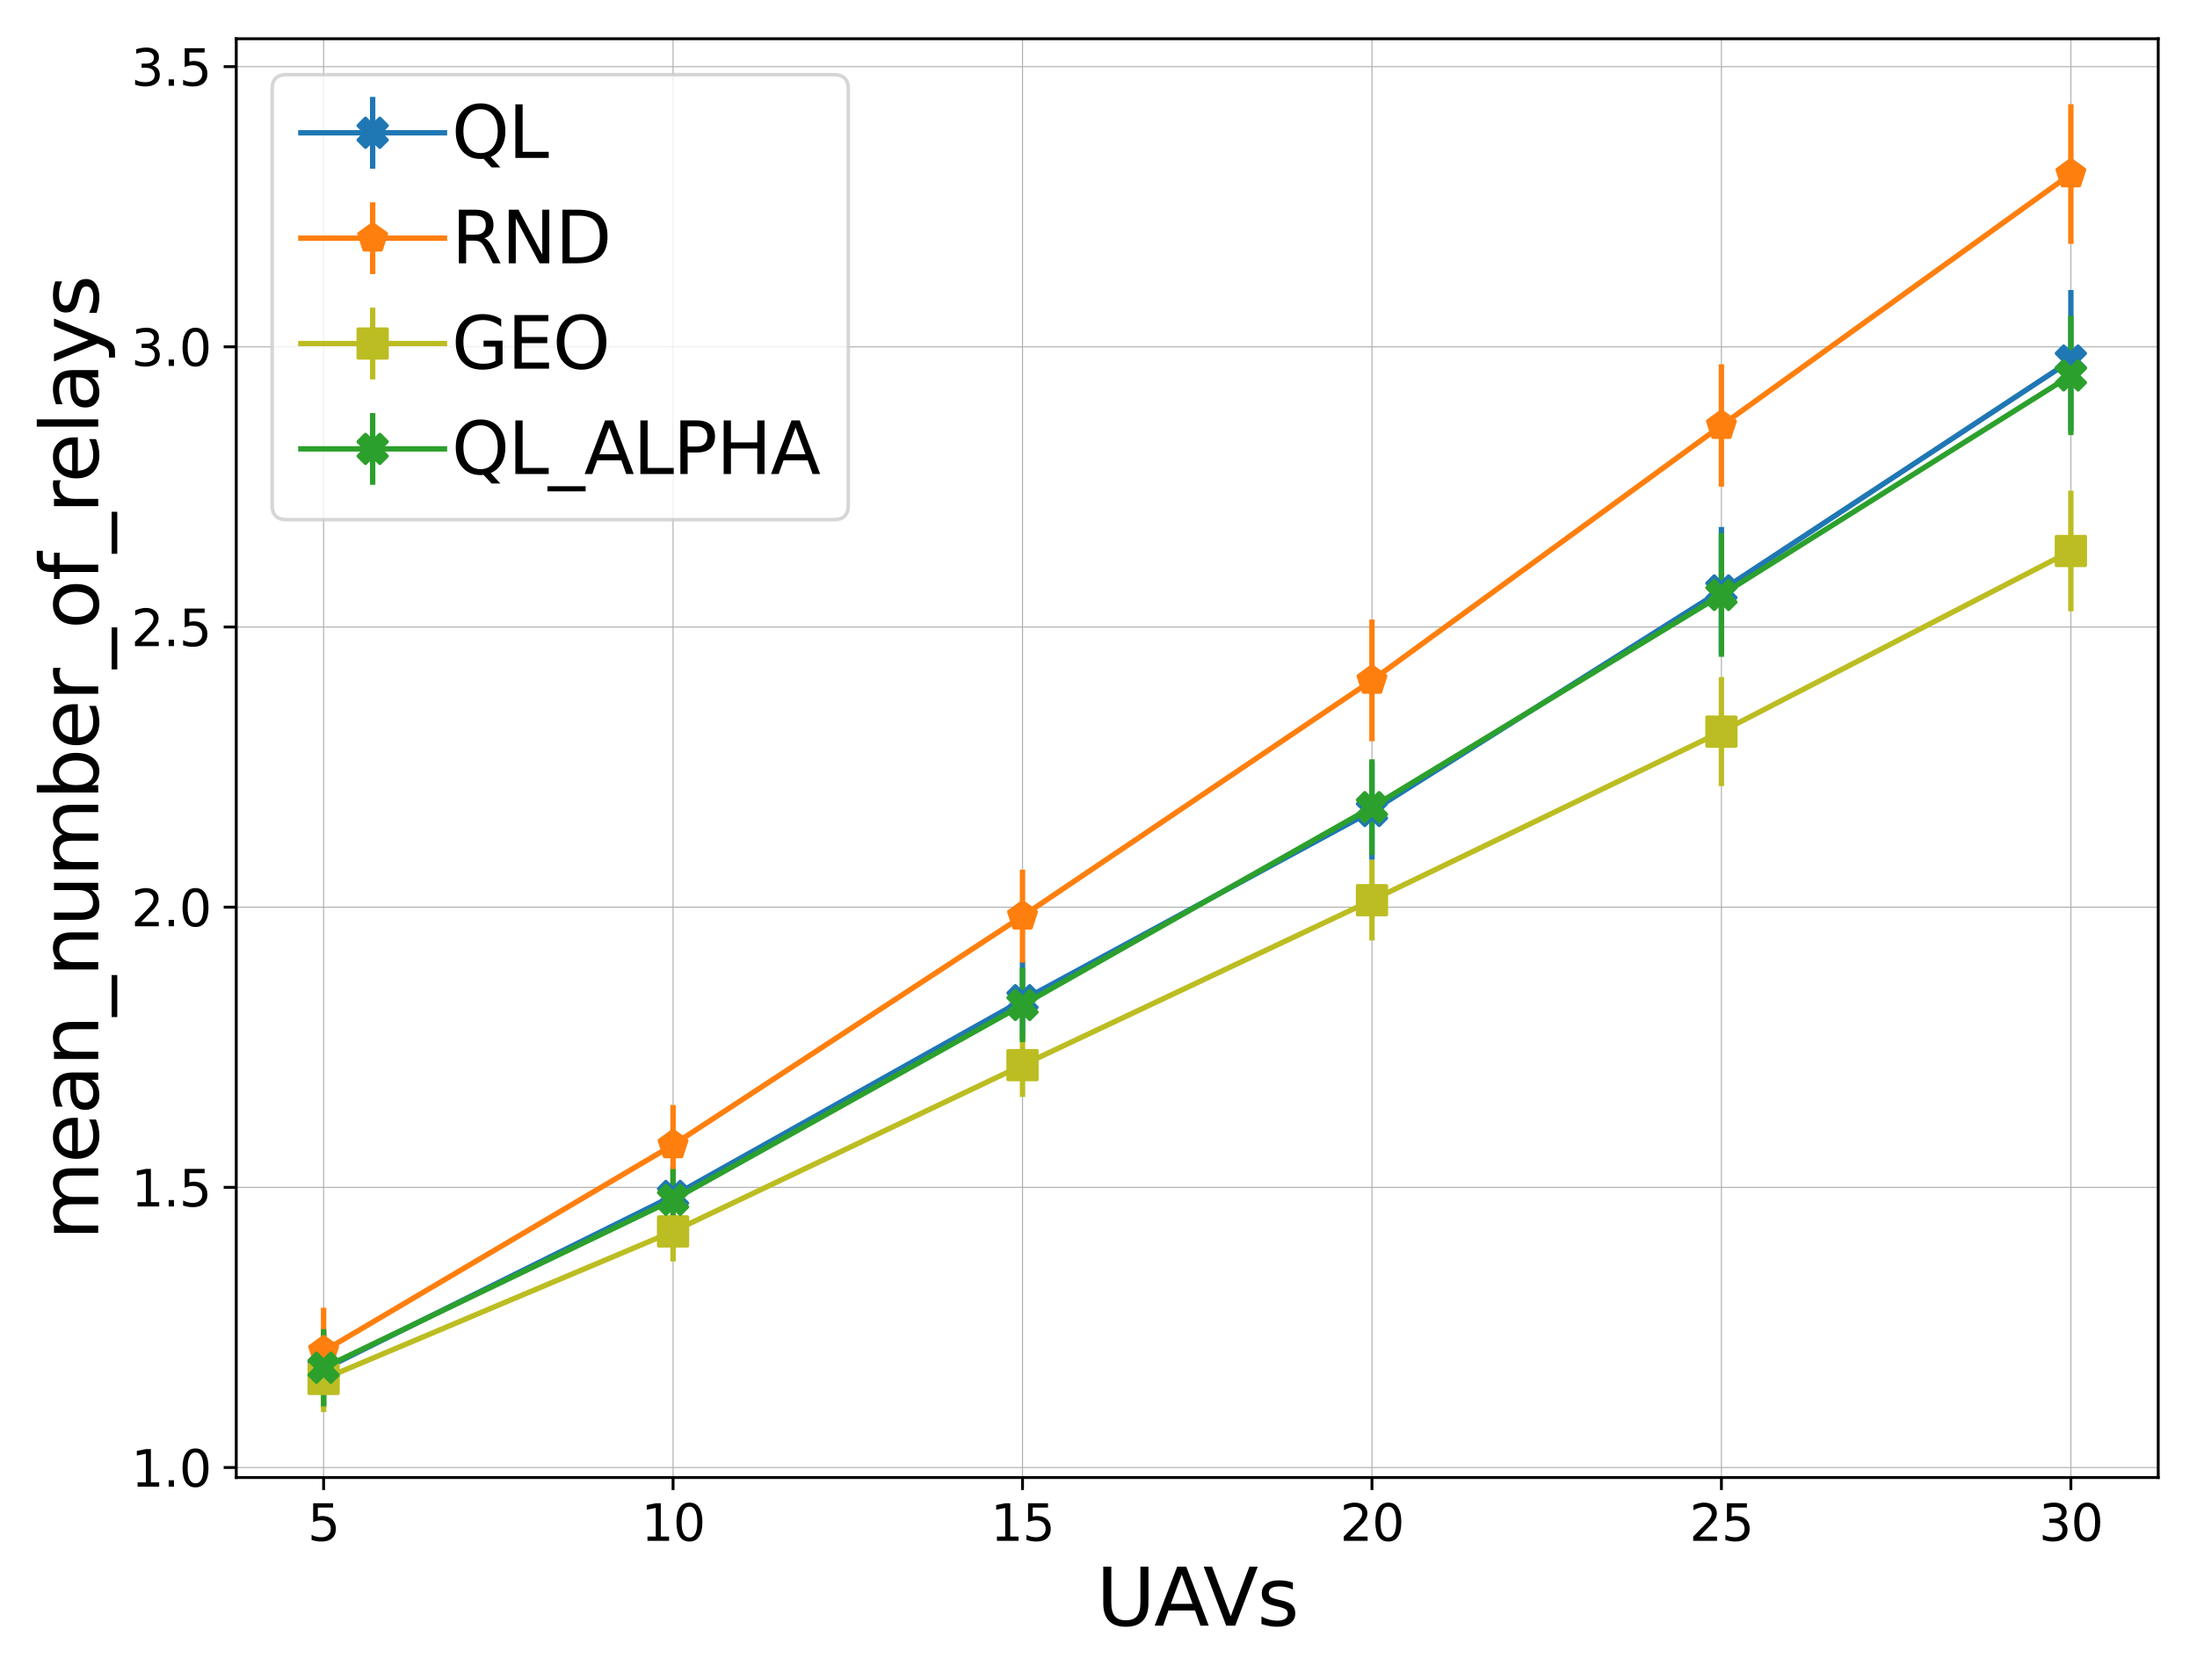 <?xml version="1.0" encoding="utf-8" standalone="no"?>
<!DOCTYPE svg PUBLIC "-//W3C//DTD SVG 1.1//EN"
  "http://www.w3.org/Graphics/SVG/1.1/DTD/svg11.dtd">
<svg xmlns:xlink="http://www.w3.org/1999/xlink" width="612pt" height="468pt" viewBox="0 0 612 468" xmlns="http://www.w3.org/2000/svg" version="1.1">
 <defs>
  <style type="text/css">*{stroke-linejoin: round; stroke-linecap: butt}</style>
 </defs>
 <g id="figure_1">
  <g id="patch_1">
   <path d="M 0 468 
L 612 468 
L 612 0 
L 0 0 
z
" style="fill: #ffffff"/>
  </g>
  <g id="axes_1">
   <g id="patch_2">
    <path d="M 65.81 411.64 
L 601.2 411.64 
L 601.2 10.8 
L 65.81 10.8 
z
" style="fill: #ffffff"/>
   </g>
   <g id="matplotlib.axis_1">
    <g id="xtick_1">
     <g id="line2d_1">
      <path d="M 90.146 411.64 
L 90.146 10.8 
" clip-path="url(#pa8d8a2392b)" style="fill: none; stroke: #b0b0b0; stroke-width: 0.3; stroke-linecap: square"/>
     </g>
     <g id="line2d_2">
      <defs>
       <path id="m7d946224f7" d="M 0 0 
L 0 3.5 
" style="stroke: #000000; stroke-width: 0.8"/>
      </defs>
      <g>
       <use xlink:href="#m7d946224f7" x="90.146" y="411.64" style="stroke: #000000; stroke-width: 0.8"/>
      </g>
     </g>
     <g id="text_1">
      <!-- 5 -->
      <g transform="translate(85.692 429.278)scale(0.14 -0.14)">
       <defs>
        <path id="DejaVuSans-35" d="M 691 4666 
L 3169 4666 
L 3169 4134 
L 1269 4134 
L 1269 2991 
Q 1406 3038 1543 3061 
Q 1681 3084 1819 3084 
Q 2600 3084 3056 2656 
Q 3513 2228 3513 1497 
Q 3513 744 3044 326 
Q 2575 -91 1722 -91 
Q 1428 -91 1123 -41 
Q 819 9 494 109 
L 494 744 
Q 775 591 1075 516 
Q 1375 441 1709 441 
Q 2250 441 2565 725 
Q 2881 1009 2881 1497 
Q 2881 1984 2565 2268 
Q 2250 2553 1709 2553 
Q 1456 2553 1204 2497 
Q 953 2441 691 2322 
L 691 4666 
z
" transform="scale(0.016)"/>
       </defs>
       <use xlink:href="#DejaVuSans-35"/>
      </g>
     </g>
    </g>
    <g id="xtick_2">
     <g id="line2d_3">
      <path d="M 187.49 411.64 
L 187.49 10.8 
" clip-path="url(#pa8d8a2392b)" style="fill: none; stroke: #b0b0b0; stroke-width: 0.3; stroke-linecap: square"/>
     </g>
     <g id="line2d_4">
      <g>
       <use xlink:href="#m7d946224f7" x="187.49" y="411.64" style="stroke: #000000; stroke-width: 0.8"/>
      </g>
     </g>
     <g id="text_2">
      <!-- 10 -->
      <g transform="translate(178.582 429.278)scale(0.14 -0.14)">
       <defs>
        <path id="DejaVuSans-31" d="M 794 531 
L 1825 531 
L 1825 4091 
L 703 3866 
L 703 4441 
L 1819 4666 
L 2450 4666 
L 2450 531 
L 3481 531 
L 3481 0 
L 794 0 
L 794 531 
z
" transform="scale(0.016)"/>
        <path id="DejaVuSans-30" d="M 2034 4250 
Q 1547 4250 1301 3770 
Q 1056 3291 1056 2328 
Q 1056 1369 1301 889 
Q 1547 409 2034 409 
Q 2525 409 2770 889 
Q 3016 1369 3016 2328 
Q 3016 3291 2770 3770 
Q 2525 4250 2034 4250 
z
M 2034 4750 
Q 2819 4750 3233 4129 
Q 3647 3509 3647 2328 
Q 3647 1150 3233 529 
Q 2819 -91 2034 -91 
Q 1250 -91 836 529 
Q 422 1150 422 2328 
Q 422 3509 836 4129 
Q 1250 4750 2034 4750 
z
" transform="scale(0.016)"/>
       </defs>
       <use xlink:href="#DejaVuSans-31"/>
       <use xlink:href="#DejaVuSans-30" x="63.623"/>
      </g>
     </g>
    </g>
    <g id="xtick_3">
     <g id="line2d_5">
      <path d="M 284.833 411.64 
L 284.833 10.8 
" clip-path="url(#pa8d8a2392b)" style="fill: none; stroke: #b0b0b0; stroke-width: 0.3; stroke-linecap: square"/>
     </g>
     <g id="line2d_6">
      <g>
       <use xlink:href="#m7d946224f7" x="284.833" y="411.64" style="stroke: #000000; stroke-width: 0.8"/>
      </g>
     </g>
     <g id="text_3">
      <!-- 15 -->
      <g transform="translate(275.926 429.278)scale(0.14 -0.14)">
       <use xlink:href="#DejaVuSans-31"/>
       <use xlink:href="#DejaVuSans-35" x="63.623"/>
      </g>
     </g>
    </g>
    <g id="xtick_4">
     <g id="line2d_7">
      <path d="M 382.177 411.64 
L 382.177 10.8 
" clip-path="url(#pa8d8a2392b)" style="fill: none; stroke: #b0b0b0; stroke-width: 0.3; stroke-linecap: square"/>
     </g>
     <g id="line2d_8">
      <g>
       <use xlink:href="#m7d946224f7" x="382.177" y="411.64" style="stroke: #000000; stroke-width: 0.8"/>
      </g>
     </g>
     <g id="text_4">
      <!-- 20 -->
      <g transform="translate(373.269 429.278)scale(0.14 -0.14)">
       <defs>
        <path id="DejaVuSans-32" d="M 1228 531 
L 3431 531 
L 3431 0 
L 469 0 
L 469 531 
Q 828 903 1448 1529 
Q 2069 2156 2228 2338 
Q 2531 2678 2651 2914 
Q 2772 3150 2772 3378 
Q 2772 3750 2511 3984 
Q 2250 4219 1831 4219 
Q 1534 4219 1204 4116 
Q 875 4013 500 3803 
L 500 4441 
Q 881 4594 1212 4672 
Q 1544 4750 1819 4750 
Q 2544 4750 2975 4387 
Q 3406 4025 3406 3419 
Q 3406 3131 3298 2873 
Q 3191 2616 2906 2266 
Q 2828 2175 2409 1742 
Q 1991 1309 1228 531 
z
" transform="scale(0.016)"/>
       </defs>
       <use xlink:href="#DejaVuSans-32"/>
       <use xlink:href="#DejaVuSans-30" x="63.623"/>
      </g>
     </g>
    </g>
    <g id="xtick_5">
     <g id="line2d_9">
      <path d="M 479.52 411.64 
L 479.52 10.8 
" clip-path="url(#pa8d8a2392b)" style="fill: none; stroke: #b0b0b0; stroke-width: 0.3; stroke-linecap: square"/>
     </g>
     <g id="line2d_10">
      <g>
       <use xlink:href="#m7d946224f7" x="479.52" y="411.64" style="stroke: #000000; stroke-width: 0.8"/>
      </g>
     </g>
     <g id="text_5">
      <!-- 25 -->
      <g transform="translate(470.613 429.278)scale(0.14 -0.14)">
       <use xlink:href="#DejaVuSans-32"/>
       <use xlink:href="#DejaVuSans-35" x="63.623"/>
      </g>
     </g>
    </g>
    <g id="xtick_6">
     <g id="line2d_11">
      <path d="M 576.864 411.64 
L 576.864 10.8 
" clip-path="url(#pa8d8a2392b)" style="fill: none; stroke: #b0b0b0; stroke-width: 0.3; stroke-linecap: square"/>
     </g>
     <g id="line2d_12">
      <g>
       <use xlink:href="#m7d946224f7" x="576.864" y="411.64" style="stroke: #000000; stroke-width: 0.8"/>
      </g>
     </g>
     <g id="text_6">
      <!-- 30 -->
      <g transform="translate(567.957 429.278)scale(0.14 -0.14)">
       <defs>
        <path id="DejaVuSans-33" d="M 2597 2516 
Q 3050 2419 3304 2112 
Q 3559 1806 3559 1356 
Q 3559 666 3084 287 
Q 2609 -91 1734 -91 
Q 1441 -91 1130 -33 
Q 819 25 488 141 
L 488 750 
Q 750 597 1062 519 
Q 1375 441 1716 441 
Q 2309 441 2620 675 
Q 2931 909 2931 1356 
Q 2931 1769 2642 2001 
Q 2353 2234 1838 2234 
L 1294 2234 
L 1294 2753 
L 1863 2753 
Q 2328 2753 2575 2939 
Q 2822 3125 2822 3475 
Q 2822 3834 2567 4026 
Q 2313 4219 1838 4219 
Q 1578 4219 1281 4162 
Q 984 4106 628 3988 
L 628 4550 
Q 988 4650 1302 4700 
Q 1616 4750 1894 4750 
Q 2613 4750 3031 4423 
Q 3450 4097 3450 3541 
Q 3450 3153 3228 2886 
Q 3006 2619 2597 2516 
z
" transform="scale(0.016)"/>
       </defs>
       <use xlink:href="#DejaVuSans-33"/>
       <use xlink:href="#DejaVuSans-30" x="63.623"/>
      </g>
     </g>
    </g>
    <g id="text_7">
     <!-- UAVs -->
     <g transform="translate(305.376 452.906)scale(0.22 -0.22)">
      <defs>
       <path id="DejaVuSans-55" d="M 556 4666 
L 1191 4666 
L 1191 1831 
Q 1191 1081 1462 751 
Q 1734 422 2344 422 
Q 2950 422 3222 751 
Q 3494 1081 3494 1831 
L 3494 4666 
L 4128 4666 
L 4128 1753 
Q 4128 841 3676 375 
Q 3225 -91 2344 -91 
Q 1459 -91 1007 375 
Q 556 841 556 1753 
L 556 4666 
z
" transform="scale(0.016)"/>
       <path id="DejaVuSans-41" d="M 2188 4044 
L 1331 1722 
L 3047 1722 
L 2188 4044 
z
M 1831 4666 
L 2547 4666 
L 4325 0 
L 3669 0 
L 3244 1197 
L 1141 1197 
L 716 0 
L 50 0 
L 1831 4666 
z
" transform="scale(0.016)"/>
       <path id="DejaVuSans-56" d="M 1831 0 
L 50 4666 
L 709 4666 
L 2188 738 
L 3669 4666 
L 4325 4666 
L 2547 0 
L 1831 0 
z
" transform="scale(0.016)"/>
       <path id="DejaVuSans-73" d="M 2834 3397 
L 2834 2853 
Q 2591 2978 2328 3040 
Q 2066 3103 1784 3103 
Q 1356 3103 1142 2972 
Q 928 2841 928 2578 
Q 928 2378 1081 2264 
Q 1234 2150 1697 2047 
L 1894 2003 
Q 2506 1872 2764 1633 
Q 3022 1394 3022 966 
Q 3022 478 2636 193 
Q 2250 -91 1575 -91 
Q 1294 -91 989 -36 
Q 684 19 347 128 
L 347 722 
Q 666 556 975 473 
Q 1284 391 1588 391 
Q 1994 391 2212 530 
Q 2431 669 2431 922 
Q 2431 1156 2273 1281 
Q 2116 1406 1581 1522 
L 1381 1569 
Q 847 1681 609 1914 
Q 372 2147 372 2553 
Q 372 3047 722 3315 
Q 1072 3584 1716 3584 
Q 2034 3584 2315 3537 
Q 2597 3491 2834 3397 
z
" transform="scale(0.016)"/>
      </defs>
      <use xlink:href="#DejaVuSans-55"/>
      <use xlink:href="#DejaVuSans-41" x="73.193"/>
      <use xlink:href="#DejaVuSans-56" x="135.227"/>
      <use xlink:href="#DejaVuSans-73" x="203.635"/>
     </g>
    </g>
   </g>
   <g id="matplotlib.axis_2">
    <g id="ytick_1">
     <g id="line2d_13">
      <path d="M 65.81 408.864 
L 601.2 408.864 
" clip-path="url(#pa8d8a2392b)" style="fill: none; stroke: #b0b0b0; stroke-width: 0.3; stroke-linecap: square"/>
     </g>
     <g id="line2d_14">
      <defs>
       <path id="m6791975743" d="M 0 0 
L -3.5 0 
" style="stroke: #000000; stroke-width: 0.8"/>
      </defs>
      <g>
       <use xlink:href="#m6791975743" x="65.81" y="408.864" style="stroke: #000000; stroke-width: 0.8"/>
      </g>
     </g>
     <g id="text_8">
      <!-- 1.0 -->
      <g transform="translate(36.546 414.183)scale(0.14 -0.14)">
       <defs>
        <path id="DejaVuSans-2e" d="M 684 794 
L 1344 794 
L 1344 0 
L 684 0 
L 684 794 
z
" transform="scale(0.016)"/>
       </defs>
       <use xlink:href="#DejaVuSans-31"/>
       <use xlink:href="#DejaVuSans-2e" x="63.623"/>
       <use xlink:href="#DejaVuSans-30" x="95.41"/>
      </g>
     </g>
    </g>
    <g id="ytick_2">
     <g id="line2d_15">
      <path d="M 65.81 330.805 
L 601.2 330.805 
" clip-path="url(#pa8d8a2392b)" style="fill: none; stroke: #b0b0b0; stroke-width: 0.3; stroke-linecap: square"/>
     </g>
     <g id="line2d_16">
      <g>
       <use xlink:href="#m6791975743" x="65.81" y="330.805" style="stroke: #000000; stroke-width: 0.8"/>
      </g>
     </g>
     <g id="text_9">
      <!-- 1.5 -->
      <g transform="translate(36.546 336.124)scale(0.14 -0.14)">
       <use xlink:href="#DejaVuSans-31"/>
       <use xlink:href="#DejaVuSans-2e" x="63.623"/>
       <use xlink:href="#DejaVuSans-35" x="95.41"/>
      </g>
     </g>
    </g>
    <g id="ytick_3">
     <g id="line2d_17">
      <path d="M 65.81 252.747 
L 601.2 252.747 
" clip-path="url(#pa8d8a2392b)" style="fill: none; stroke: #b0b0b0; stroke-width: 0.3; stroke-linecap: square"/>
     </g>
     <g id="line2d_18">
      <g>
       <use xlink:href="#m6791975743" x="65.81" y="252.747" style="stroke: #000000; stroke-width: 0.8"/>
      </g>
     </g>
     <g id="text_10">
      <!-- 2.0 -->
      <g transform="translate(36.546 258.065)scale(0.14 -0.14)">
       <use xlink:href="#DejaVuSans-32"/>
       <use xlink:href="#DejaVuSans-2e" x="63.623"/>
       <use xlink:href="#DejaVuSans-30" x="95.41"/>
      </g>
     </g>
    </g>
    <g id="ytick_4">
     <g id="line2d_19">
      <path d="M 65.81 174.688 
L 601.2 174.688 
" clip-path="url(#pa8d8a2392b)" style="fill: none; stroke: #b0b0b0; stroke-width: 0.3; stroke-linecap: square"/>
     </g>
     <g id="line2d_20">
      <g>
       <use xlink:href="#m6791975743" x="65.81" y="174.688" style="stroke: #000000; stroke-width: 0.8"/>
      </g>
     </g>
     <g id="text_11">
      <!-- 2.5 -->
      <g transform="translate(36.546 180.007)scale(0.14 -0.14)">
       <use xlink:href="#DejaVuSans-32"/>
       <use xlink:href="#DejaVuSans-2e" x="63.623"/>
       <use xlink:href="#DejaVuSans-35" x="95.41"/>
      </g>
     </g>
    </g>
    <g id="ytick_5">
     <g id="line2d_21">
      <path d="M 65.81 96.629 
L 601.2 96.629 
" clip-path="url(#pa8d8a2392b)" style="fill: none; stroke: #b0b0b0; stroke-width: 0.3; stroke-linecap: square"/>
     </g>
     <g id="line2d_22">
      <g>
       <use xlink:href="#m6791975743" x="65.81" y="96.629" style="stroke: #000000; stroke-width: 0.8"/>
      </g>
     </g>
     <g id="text_12">
      <!-- 3.0 -->
      <g transform="translate(36.546 101.948)scale(0.14 -0.14)">
       <use xlink:href="#DejaVuSans-33"/>
       <use xlink:href="#DejaVuSans-2e" x="63.623"/>
       <use xlink:href="#DejaVuSans-30" x="95.41"/>
      </g>
     </g>
    </g>
    <g id="ytick_6">
     <g id="line2d_23">
      <path d="M 65.81 18.571 
L 601.2 18.571 
" clip-path="url(#pa8d8a2392b)" style="fill: none; stroke: #b0b0b0; stroke-width: 0.3; stroke-linecap: square"/>
     </g>
     <g id="line2d_24">
      <g>
       <use xlink:href="#m6791975743" x="65.81" y="18.571" style="stroke: #000000; stroke-width: 0.8"/>
      </g>
     </g>
     <g id="text_13">
      <!-- 3.5 -->
      <g transform="translate(36.546 23.89)scale(0.14 -0.14)">
       <use xlink:href="#DejaVuSans-33"/>
       <use xlink:href="#DejaVuSans-2e" x="63.623"/>
       <use xlink:href="#DejaVuSans-35" x="95.41"/>
      </g>
     </g>
    </g>
    <g id="text_14">
     <!-- mean_number_of_relays -->
     <g transform="translate(27.358 345.53)rotate(-90)scale(0.22 -0.22)">
      <defs>
       <path id="DejaVuSans-6d" d="M 3328 2828 
Q 3544 3216 3844 3400 
Q 4144 3584 4550 3584 
Q 5097 3584 5394 3201 
Q 5691 2819 5691 2113 
L 5691 0 
L 5113 0 
L 5113 2094 
Q 5113 2597 4934 2840 
Q 4756 3084 4391 3084 
Q 3944 3084 3684 2787 
Q 3425 2491 3425 1978 
L 3425 0 
L 2847 0 
L 2847 2094 
Q 2847 2600 2669 2842 
Q 2491 3084 2119 3084 
Q 1678 3084 1418 2786 
Q 1159 2488 1159 1978 
L 1159 0 
L 581 0 
L 581 3500 
L 1159 3500 
L 1159 2956 
Q 1356 3278 1631 3431 
Q 1906 3584 2284 3584 
Q 2666 3584 2933 3390 
Q 3200 3197 3328 2828 
z
" transform="scale(0.016)"/>
       <path id="DejaVuSans-65" d="M 3597 1894 
L 3597 1613 
L 953 1613 
Q 991 1019 1311 708 
Q 1631 397 2203 397 
Q 2534 397 2845 478 
Q 3156 559 3463 722 
L 3463 178 
Q 3153 47 2828 -22 
Q 2503 -91 2169 -91 
Q 1331 -91 842 396 
Q 353 884 353 1716 
Q 353 2575 817 3079 
Q 1281 3584 2069 3584 
Q 2775 3584 3186 3129 
Q 3597 2675 3597 1894 
z
M 3022 2063 
Q 3016 2534 2758 2815 
Q 2500 3097 2075 3097 
Q 1594 3097 1305 2825 
Q 1016 2553 972 2059 
L 3022 2063 
z
" transform="scale(0.016)"/>
       <path id="DejaVuSans-61" d="M 2194 1759 
Q 1497 1759 1228 1600 
Q 959 1441 959 1056 
Q 959 750 1161 570 
Q 1363 391 1709 391 
Q 2188 391 2477 730 
Q 2766 1069 2766 1631 
L 2766 1759 
L 2194 1759 
z
M 3341 1997 
L 3341 0 
L 2766 0 
L 2766 531 
Q 2569 213 2275 61 
Q 1981 -91 1556 -91 
Q 1019 -91 701 211 
Q 384 513 384 1019 
Q 384 1609 779 1909 
Q 1175 2209 1959 2209 
L 2766 2209 
L 2766 2266 
Q 2766 2663 2505 2880 
Q 2244 3097 1772 3097 
Q 1472 3097 1187 3025 
Q 903 2953 641 2809 
L 641 3341 
Q 956 3463 1253 3523 
Q 1550 3584 1831 3584 
Q 2591 3584 2966 3190 
Q 3341 2797 3341 1997 
z
" transform="scale(0.016)"/>
       <path id="DejaVuSans-6e" d="M 3513 2113 
L 3513 0 
L 2938 0 
L 2938 2094 
Q 2938 2591 2744 2837 
Q 2550 3084 2163 3084 
Q 1697 3084 1428 2787 
Q 1159 2491 1159 1978 
L 1159 0 
L 581 0 
L 581 3500 
L 1159 3500 
L 1159 2956 
Q 1366 3272 1645 3428 
Q 1925 3584 2291 3584 
Q 2894 3584 3203 3211 
Q 3513 2838 3513 2113 
z
" transform="scale(0.016)"/>
       <path id="DejaVuSans-5f" d="M 3263 -1063 
L 3263 -1509 
L -63 -1509 
L -63 -1063 
L 3263 -1063 
z
" transform="scale(0.016)"/>
       <path id="DejaVuSans-75" d="M 544 1381 
L 544 3500 
L 1119 3500 
L 1119 1403 
Q 1119 906 1312 657 
Q 1506 409 1894 409 
Q 2359 409 2629 706 
Q 2900 1003 2900 1516 
L 2900 3500 
L 3475 3500 
L 3475 0 
L 2900 0 
L 2900 538 
Q 2691 219 2414 64 
Q 2138 -91 1772 -91 
Q 1169 -91 856 284 
Q 544 659 544 1381 
z
M 1991 3584 
L 1991 3584 
z
" transform="scale(0.016)"/>
       <path id="DejaVuSans-62" d="M 3116 1747 
Q 3116 2381 2855 2742 
Q 2594 3103 2138 3103 
Q 1681 3103 1420 2742 
Q 1159 2381 1159 1747 
Q 1159 1113 1420 752 
Q 1681 391 2138 391 
Q 2594 391 2855 752 
Q 3116 1113 3116 1747 
z
M 1159 2969 
Q 1341 3281 1617 3432 
Q 1894 3584 2278 3584 
Q 2916 3584 3314 3078 
Q 3713 2572 3713 1747 
Q 3713 922 3314 415 
Q 2916 -91 2278 -91 
Q 1894 -91 1617 61 
Q 1341 213 1159 525 
L 1159 0 
L 581 0 
L 581 4863 
L 1159 4863 
L 1159 2969 
z
" transform="scale(0.016)"/>
       <path id="DejaVuSans-72" d="M 2631 2963 
Q 2534 3019 2420 3045 
Q 2306 3072 2169 3072 
Q 1681 3072 1420 2755 
Q 1159 2438 1159 1844 
L 1159 0 
L 581 0 
L 581 3500 
L 1159 3500 
L 1159 2956 
Q 1341 3275 1631 3429 
Q 1922 3584 2338 3584 
Q 2397 3584 2469 3576 
Q 2541 3569 2628 3553 
L 2631 2963 
z
" transform="scale(0.016)"/>
       <path id="DejaVuSans-6f" d="M 1959 3097 
Q 1497 3097 1228 2736 
Q 959 2375 959 1747 
Q 959 1119 1226 758 
Q 1494 397 1959 397 
Q 2419 397 2687 759 
Q 2956 1122 2956 1747 
Q 2956 2369 2687 2733 
Q 2419 3097 1959 3097 
z
M 1959 3584 
Q 2709 3584 3137 3096 
Q 3566 2609 3566 1747 
Q 3566 888 3137 398 
Q 2709 -91 1959 -91 
Q 1206 -91 779 398 
Q 353 888 353 1747 
Q 353 2609 779 3096 
Q 1206 3584 1959 3584 
z
" transform="scale(0.016)"/>
       <path id="DejaVuSans-66" d="M 2375 4863 
L 2375 4384 
L 1825 4384 
Q 1516 4384 1395 4259 
Q 1275 4134 1275 3809 
L 1275 3500 
L 2222 3500 
L 2222 3053 
L 1275 3053 
L 1275 0 
L 697 0 
L 697 3053 
L 147 3053 
L 147 3500 
L 697 3500 
L 697 3744 
Q 697 4328 969 4595 
Q 1241 4863 1831 4863 
L 2375 4863 
z
" transform="scale(0.016)"/>
       <path id="DejaVuSans-6c" d="M 603 4863 
L 1178 4863 
L 1178 0 
L 603 0 
L 603 4863 
z
" transform="scale(0.016)"/>
       <path id="DejaVuSans-79" d="M 2059 -325 
Q 1816 -950 1584 -1140 
Q 1353 -1331 966 -1331 
L 506 -1331 
L 506 -850 
L 844 -850 
Q 1081 -850 1212 -737 
Q 1344 -625 1503 -206 
L 1606 56 
L 191 3500 
L 800 3500 
L 1894 763 
L 2988 3500 
L 3597 3500 
L 2059 -325 
z
" transform="scale(0.016)"/>
      </defs>
      <use xlink:href="#DejaVuSans-6d"/>
      <use xlink:href="#DejaVuSans-65" x="97.412"/>
      <use xlink:href="#DejaVuSans-61" x="158.936"/>
      <use xlink:href="#DejaVuSans-6e" x="220.215"/>
      <use xlink:href="#DejaVuSans-5f" x="283.594"/>
      <use xlink:href="#DejaVuSans-6e" x="333.594"/>
      <use xlink:href="#DejaVuSans-75" x="396.973"/>
      <use xlink:href="#DejaVuSans-6d" x="460.352"/>
      <use xlink:href="#DejaVuSans-62" x="557.764"/>
      <use xlink:href="#DejaVuSans-65" x="621.24"/>
      <use xlink:href="#DejaVuSans-72" x="682.764"/>
      <use xlink:href="#DejaVuSans-5f" x="723.877"/>
      <use xlink:href="#DejaVuSans-6f" x="773.877"/>
      <use xlink:href="#DejaVuSans-66" x="835.059"/>
      <use xlink:href="#DejaVuSans-5f" x="870.264"/>
      <use xlink:href="#DejaVuSans-72" x="920.264"/>
      <use xlink:href="#DejaVuSans-65" x="959.127"/>
      <use xlink:href="#DejaVuSans-6c" x="1020.65"/>
      <use xlink:href="#DejaVuSans-61" x="1048.434"/>
      <use xlink:href="#DejaVuSans-79" x="1109.713"/>
      <use xlink:href="#DejaVuSans-73" x="1168.893"/>
     </g>
    </g>
   </g>
   <g id="LineCollection_1">
    <path d="M 90.146 392.157 
L 90.146 370.79 
" clip-path="url(#pa8d8a2392b)" style="fill: none; stroke: #1f77b4; stroke-width: 1.5"/>
    <path d="M 187.49 341.709 
L 187.49 324.671 
" clip-path="url(#pa8d8a2392b)" style="fill: none; stroke: #1f77b4; stroke-width: 1.5"/>
    <path d="M 284.833 289.556 
L 284.833 267.762 
" clip-path="url(#pa8d8a2392b)" style="fill: none; stroke: #1f77b4; stroke-width: 1.5"/>
    <path d="M 382.177 239.575 
L 382.177 212.313 
" clip-path="url(#pa8d8a2392b)" style="fill: none; stroke: #1f77b4; stroke-width: 1.5"/>
    <path d="M 479.52 182.179 
L 479.52 146.811 
" clip-path="url(#pa8d8a2392b)" style="fill: none; stroke: #1f77b4; stroke-width: 1.5"/>
    <path d="M 576.864 120.104 
L 576.864 80.808 
" clip-path="url(#pa8d8a2392b)" style="fill: none; stroke: #1f77b4; stroke-width: 1.5"/>
   </g>
   <g id="LineCollection_2">
    <path d="M 90.146 388.483 
L 90.146 364.346 
" clip-path="url(#pa8d8a2392b)" style="fill: none; stroke: #ff7f0e; stroke-width: 1.5"/>
    <path d="M 187.49 330.066 
L 187.49 307.868 
" clip-path="url(#pa8d8a2392b)" style="fill: none; stroke: #ff7f0e; stroke-width: 1.5"/>
    <path d="M 284.833 268.201 
L 284.833 242.281 
" clip-path="url(#pa8d8a2392b)" style="fill: none; stroke: #ff7f0e; stroke-width: 1.5"/>
    <path d="M 382.177 206.511 
L 382.177 172.601 
" clip-path="url(#pa8d8a2392b)" style="fill: none; stroke: #ff7f0e; stroke-width: 1.5"/>
    <path d="M 479.52 135.594 
L 479.52 101.496 
" clip-path="url(#pa8d8a2392b)" style="fill: none; stroke: #ff7f0e; stroke-width: 1.5"/>
    <path d="M 576.864 67.934 
L 576.864 29.02 
" clip-path="url(#pa8d8a2392b)" style="fill: none; stroke: #ff7f0e; stroke-width: 1.5"/>
   </g>
   <g id="LineCollection_3">
    <path d="M 90.146 393.42 
L 90.146 374.925 
" clip-path="url(#pa8d8a2392b)" style="fill: none; stroke: #bcbd22; stroke-width: 1.5"/>
    <path d="M 187.49 351.455 
L 187.49 334.705 
" clip-path="url(#pa8d8a2392b)" style="fill: none; stroke: #bcbd22; stroke-width: 1.5"/>
    <path d="M 284.833 305.608 
L 284.833 287.898 
" clip-path="url(#pa8d8a2392b)" style="fill: none; stroke: #bcbd22; stroke-width: 1.5"/>
    <path d="M 382.177 262.035 
L 382.177 239.556 
" clip-path="url(#pa8d8a2392b)" style="fill: none; stroke: #bcbd22; stroke-width: 1.5"/>
    <path d="M 479.52 219.011 
L 479.52 188.648 
" clip-path="url(#pa8d8a2392b)" style="fill: none; stroke: #bcbd22; stroke-width: 1.5"/>
    <path d="M 576.864 170.31 
L 576.864 136.718 
" clip-path="url(#pa8d8a2392b)" style="fill: none; stroke: #bcbd22; stroke-width: 1.5"/>
   </g>
   <g id="LineCollection_4">
    <path d="M 90.146 391.813 
L 90.146 370.302 
" clip-path="url(#pa8d8a2392b)" style="fill: none; stroke: #2ca02c; stroke-width: 1.5"/>
    <path d="M 187.49 342.823 
L 187.49 325.726 
" clip-path="url(#pa8d8a2392b)" style="fill: none; stroke: #2ca02c; stroke-width: 1.5"/>
    <path d="M 284.833 290.357 
L 284.833 269.617 
" clip-path="url(#pa8d8a2392b)" style="fill: none; stroke: #2ca02c; stroke-width: 1.5"/>
    <path d="M 382.177 238.209 
L 382.177 211.535 
" clip-path="url(#pa8d8a2392b)" style="fill: none; stroke: #2ca02c; stroke-width: 1.5"/>
    <path d="M 479.52 182.988 
L 479.52 148.518 
" clip-path="url(#pa8d8a2392b)" style="fill: none; stroke: #2ca02c; stroke-width: 1.5"/>
    <path d="M 576.864 121.219 
L 576.864 87.97 
" clip-path="url(#pa8d8a2392b)" style="fill: none; stroke: #2ca02c; stroke-width: 1.5"/>
   </g>
   <g id="line2d_25">
    <path d="M 90.146 381.473 
L 187.49 333.19 
L 284.833 278.659 
L 382.177 225.944 
L 479.52 164.495 
L 576.864 100.456 
" clip-path="url(#pa8d8a2392b)" style="fill: none; stroke: #1f77b4; stroke-width: 1.5; stroke-linecap: square"/>
    <defs>
     <path id="m3ce6aea983" d="M -2 4 
L 0 2 
L 2 4 
L 4 2 
L 2 0 
L 4 -2 
L 2 -4 
L 0 -2 
L -2 -4 
L -4 -2 
L -2 0 
L -4 2 
z
" style="stroke: #1f77b4; stroke-linejoin: miter"/>
    </defs>
    <g clip-path="url(#pa8d8a2392b)">
     <use xlink:href="#m3ce6aea983" x="90.146" y="381.473" style="fill: #1f77b4; stroke: #1f77b4; stroke-linejoin: miter"/>
     <use xlink:href="#m3ce6aea983" x="187.49" y="333.19" style="fill: #1f77b4; stroke: #1f77b4; stroke-linejoin: miter"/>
     <use xlink:href="#m3ce6aea983" x="284.833" y="278.659" style="fill: #1f77b4; stroke: #1f77b4; stroke-linejoin: miter"/>
     <use xlink:href="#m3ce6aea983" x="382.177" y="225.944" style="fill: #1f77b4; stroke: #1f77b4; stroke-linejoin: miter"/>
     <use xlink:href="#m3ce6aea983" x="479.52" y="164.495" style="fill: #1f77b4; stroke: #1f77b4; stroke-linejoin: miter"/>
     <use xlink:href="#m3ce6aea983" x="576.864" y="100.456" style="fill: #1f77b4; stroke: #1f77b4; stroke-linejoin: miter"/>
    </g>
   </g>
   <g id="line2d_26">
    <path d="M 90.146 376.414 
L 187.49 318.967 
L 284.833 255.241 
L 382.177 189.556 
L 479.52 118.545 
L 576.864 48.477 
" clip-path="url(#pa8d8a2392b)" style="fill: none; stroke: #ff7f0e; stroke-width: 1.5; stroke-linecap: square"/>
    <defs>
     <path id="m6a99a85dc8" d="M 0 -4 
L -3.804 -1.236 
L -2.351 3.236 
L 2.351 3.236 
L 3.804 -1.236 
z
" style="stroke: #ff7f0e; stroke-linejoin: miter"/>
    </defs>
    <g clip-path="url(#pa8d8a2392b)">
     <use xlink:href="#m6a99a85dc8" x="90.146" y="376.414" style="fill: #ff7f0e; stroke: #ff7f0e; stroke-linejoin: miter"/>
     <use xlink:href="#m6a99a85dc8" x="187.49" y="318.967" style="fill: #ff7f0e; stroke: #ff7f0e; stroke-linejoin: miter"/>
     <use xlink:href="#m6a99a85dc8" x="284.833" y="255.241" style="fill: #ff7f0e; stroke: #ff7f0e; stroke-linejoin: miter"/>
     <use xlink:href="#m6a99a85dc8" x="382.177" y="189.556" style="fill: #ff7f0e; stroke: #ff7f0e; stroke-linejoin: miter"/>
     <use xlink:href="#m6a99a85dc8" x="479.52" y="118.545" style="fill: #ff7f0e; stroke: #ff7f0e; stroke-linejoin: miter"/>
     <use xlink:href="#m6a99a85dc8" x="576.864" y="48.477" style="fill: #ff7f0e; stroke: #ff7f0e; stroke-linejoin: miter"/>
    </g>
   </g>
   <g id="line2d_27">
    <path d="M 90.146 384.172 
L 187.49 343.08 
L 284.833 296.753 
L 382.177 250.795 
L 479.52 203.829 
L 576.864 153.514 
" clip-path="url(#pa8d8a2392b)" style="fill: none; stroke: #bcbd22; stroke-width: 1.5; stroke-linecap: square"/>
    <defs>
     <path id="mcc3a513caa" d="M -4 4 
L 4 4 
L 4 -4 
L -4 -4 
z
" style="stroke: #bcbd22; stroke-linejoin: miter"/>
    </defs>
    <g clip-path="url(#pa8d8a2392b)">
     <use xlink:href="#mcc3a513caa" x="90.146" y="384.172" style="fill: #bcbd22; stroke: #bcbd22; stroke-linejoin: miter"/>
     <use xlink:href="#mcc3a513caa" x="187.49" y="343.08" style="fill: #bcbd22; stroke: #bcbd22; stroke-linejoin: miter"/>
     <use xlink:href="#mcc3a513caa" x="284.833" y="296.753" style="fill: #bcbd22; stroke: #bcbd22; stroke-linejoin: miter"/>
     <use xlink:href="#mcc3a513caa" x="382.177" y="250.795" style="fill: #bcbd22; stroke: #bcbd22; stroke-linejoin: miter"/>
     <use xlink:href="#mcc3a513caa" x="479.52" y="203.829" style="fill: #bcbd22; stroke: #bcbd22; stroke-linejoin: miter"/>
     <use xlink:href="#mcc3a513caa" x="576.864" y="153.514" style="fill: #bcbd22; stroke: #bcbd22; stroke-linejoin: miter"/>
    </g>
   </g>
   <g id="line2d_28">
    <path d="M 90.146 381.057 
L 187.49 334.275 
L 284.833 279.987 
L 382.177 224.872 
L 479.52 165.753 
L 576.864 104.595 
" clip-path="url(#pa8d8a2392b)" style="fill: none; stroke: #2ca02c; stroke-width: 1.5; stroke-linecap: square"/>
    <defs>
     <path id="m1c80debcfd" d="M -2 4 
L 0 2 
L 2 4 
L 4 2 
L 2 0 
L 4 -2 
L 2 -4 
L 0 -2 
L -2 -4 
L -4 -2 
L -2 0 
L -4 2 
z
" style="stroke: #2ca02c; stroke-linejoin: miter"/>
    </defs>
    <g clip-path="url(#pa8d8a2392b)">
     <use xlink:href="#m1c80debcfd" x="90.146" y="381.057" style="fill: #2ca02c; stroke: #2ca02c; stroke-linejoin: miter"/>
     <use xlink:href="#m1c80debcfd" x="187.49" y="334.275" style="fill: #2ca02c; stroke: #2ca02c; stroke-linejoin: miter"/>
     <use xlink:href="#m1c80debcfd" x="284.833" y="279.987" style="fill: #2ca02c; stroke: #2ca02c; stroke-linejoin: miter"/>
     <use xlink:href="#m1c80debcfd" x="382.177" y="224.872" style="fill: #2ca02c; stroke: #2ca02c; stroke-linejoin: miter"/>
     <use xlink:href="#m1c80debcfd" x="479.52" y="165.753" style="fill: #2ca02c; stroke: #2ca02c; stroke-linejoin: miter"/>
     <use xlink:href="#m1c80debcfd" x="576.864" y="104.595" style="fill: #2ca02c; stroke: #2ca02c; stroke-linejoin: miter"/>
    </g>
   </g>
   <g id="patch_3">
    <path d="M 65.81 411.64 
L 65.81 10.8 
" style="fill: none; stroke: #000000; stroke-width: 0.8; stroke-linejoin: miter; stroke-linecap: square"/>
   </g>
   <g id="patch_4">
    <path d="M 601.2 411.64 
L 601.2 10.8 
" style="fill: none; stroke: #000000; stroke-width: 0.8; stroke-linejoin: miter; stroke-linecap: square"/>
   </g>
   <g id="patch_5">
    <path d="M 65.81 411.64 
L 601.2 411.64 
" style="fill: none; stroke: #000000; stroke-width: 0.8; stroke-linejoin: miter; stroke-linecap: square"/>
   </g>
   <g id="patch_6">
    <path d="M 65.81 10.8 
L 601.2 10.8 
" style="fill: none; stroke: #000000; stroke-width: 0.8; stroke-linejoin: miter; stroke-linecap: square"/>
   </g>
   <g id="legend_1">
    <g id="patch_7">
     <path d="M 79.81 144.781 
L 232.304 144.781 
Q 236.304 144.781 236.304 140.781 
L 236.304 24.8 
Q 236.304 20.8 232.304 20.8 
L 79.81 20.8 
Q 75.81 20.8 75.81 24.8 
L 75.81 140.781 
Q 75.81 144.781 79.81 144.781 
z
" style="fill: #ffffff; opacity: 0.8; stroke: #cccccc; stroke-linejoin: miter"/>
    </g>
    <g id="LineCollection_5">
     <path d="M 103.81 46.997 
L 103.81 26.997 
" style="fill: none; stroke: #1f77b4; stroke-width: 1.5"/>
    </g>
    <g id="line2d_29">
     <path d="M 83.81 36.997 
L 123.81 36.997 
" style="fill: none; stroke: #1f77b4; stroke-width: 1.5; stroke-linecap: square"/>
    </g>
    <g id="line2d_30">
     <g>
      <use xlink:href="#m3ce6aea983" x="103.81" y="36.997" style="fill: #1f77b4; stroke: #1f77b4; stroke-linejoin: miter"/>
     </g>
    </g>
    <g id="text_15">
     <!-- QL -->
     <g transform="translate(125.81 43.997)scale(0.2 -0.2)">
      <defs>
       <path id="DejaVuSans-51" d="M 2522 4238 
Q 1834 4238 1429 3725 
Q 1025 3213 1025 2328 
Q 1025 1447 1429 934 
Q 1834 422 2522 422 
Q 3209 422 3611 934 
Q 4013 1447 4013 2328 
Q 4013 3213 3611 3725 
Q 3209 4238 2522 4238 
z
M 3406 84 
L 4238 -825 
L 3475 -825 
L 2784 -78 
Q 2681 -84 2626 -87 
Q 2572 -91 2522 -91 
Q 1538 -91 948 567 
Q 359 1225 359 2328 
Q 359 3434 948 4092 
Q 1538 4750 2522 4750 
Q 3503 4750 4090 4092 
Q 4678 3434 4678 2328 
Q 4678 1516 4351 937 
Q 4025 359 3406 84 
z
" transform="scale(0.016)"/>
       <path id="DejaVuSans-4c" d="M 628 4666 
L 1259 4666 
L 1259 531 
L 3531 531 
L 3531 0 
L 628 0 
L 628 4666 
z
" transform="scale(0.016)"/>
      </defs>
      <use xlink:href="#DejaVuSans-51"/>
      <use xlink:href="#DejaVuSans-4c" x="78.711"/>
     </g>
    </g>
    <g id="LineCollection_6">
     <path d="M 103.81 76.353 
L 103.81 56.353 
" style="fill: none; stroke: #ff7f0e; stroke-width: 1.5"/>
    </g>
    <g id="line2d_31">
     <path d="M 83.81 66.353 
L 123.81 66.353 
" style="fill: none; stroke: #ff7f0e; stroke-width: 1.5; stroke-linecap: square"/>
    </g>
    <g id="line2d_32">
     <g>
      <use xlink:href="#m6a99a85dc8" x="103.81" y="66.353" style="fill: #ff7f0e; stroke: #ff7f0e; stroke-linejoin: miter"/>
     </g>
    </g>
    <g id="text_16">
     <!-- RND -->
     <g transform="translate(125.81 73.353)scale(0.2 -0.2)">
      <defs>
       <path id="DejaVuSans-52" d="M 2841 2188 
Q 3044 2119 3236 1894 
Q 3428 1669 3622 1275 
L 4263 0 
L 3584 0 
L 2988 1197 
Q 2756 1666 2539 1819 
Q 2322 1972 1947 1972 
L 1259 1972 
L 1259 0 
L 628 0 
L 628 4666 
L 2053 4666 
Q 2853 4666 3247 4331 
Q 3641 3997 3641 3322 
Q 3641 2881 3436 2590 
Q 3231 2300 2841 2188 
z
M 1259 4147 
L 1259 2491 
L 2053 2491 
Q 2509 2491 2742 2702 
Q 2975 2913 2975 3322 
Q 2975 3731 2742 3939 
Q 2509 4147 2053 4147 
L 1259 4147 
z
" transform="scale(0.016)"/>
       <path id="DejaVuSans-4e" d="M 628 4666 
L 1478 4666 
L 3547 763 
L 3547 4666 
L 4159 4666 
L 4159 0 
L 3309 0 
L 1241 3903 
L 1241 0 
L 628 0 
L 628 4666 
z
" transform="scale(0.016)"/>
       <path id="DejaVuSans-44" d="M 1259 4147 
L 1259 519 
L 2022 519 
Q 2988 519 3436 956 
Q 3884 1394 3884 2338 
Q 3884 3275 3436 3711 
Q 2988 4147 2022 4147 
L 1259 4147 
z
M 628 4666 
L 1925 4666 
Q 3281 4666 3915 4102 
Q 4550 3538 4550 2338 
Q 4550 1131 3912 565 
Q 3275 0 1925 0 
L 628 0 
L 628 4666 
z
" transform="scale(0.016)"/>
      </defs>
      <use xlink:href="#DejaVuSans-52"/>
      <use xlink:href="#DejaVuSans-4e" x="69.482"/>
      <use xlink:href="#DejaVuSans-44" x="144.287"/>
     </g>
    </g>
    <g id="LineCollection_7">
     <path d="M 103.81 105.709 
L 103.81 85.709 
" style="fill: none; stroke: #bcbd22; stroke-width: 1.5"/>
    </g>
    <g id="line2d_33">
     <path d="M 83.81 95.709 
L 123.81 95.709 
" style="fill: none; stroke: #bcbd22; stroke-width: 1.5; stroke-linecap: square"/>
    </g>
    <g id="line2d_34">
     <g>
      <use xlink:href="#mcc3a513caa" x="103.81" y="95.709" style="fill: #bcbd22; stroke: #bcbd22; stroke-linejoin: miter"/>
     </g>
    </g>
    <g id="text_17">
     <!-- GEO -->
     <g transform="translate(125.81 102.709)scale(0.2 -0.2)">
      <defs>
       <path id="DejaVuSans-47" d="M 3809 666 
L 3809 1919 
L 2778 1919 
L 2778 2438 
L 4434 2438 
L 4434 434 
Q 4069 175 3628 42 
Q 3188 -91 2688 -91 
Q 1594 -91 976 548 
Q 359 1188 359 2328 
Q 359 3472 976 4111 
Q 1594 4750 2688 4750 
Q 3144 4750 3555 4637 
Q 3966 4525 4313 4306 
L 4313 3634 
Q 3963 3931 3569 4081 
Q 3175 4231 2741 4231 
Q 1884 4231 1454 3753 
Q 1025 3275 1025 2328 
Q 1025 1384 1454 906 
Q 1884 428 2741 428 
Q 3075 428 3337 486 
Q 3600 544 3809 666 
z
" transform="scale(0.016)"/>
       <path id="DejaVuSans-45" d="M 628 4666 
L 3578 4666 
L 3578 4134 
L 1259 4134 
L 1259 2753 
L 3481 2753 
L 3481 2222 
L 1259 2222 
L 1259 531 
L 3634 531 
L 3634 0 
L 628 0 
L 628 4666 
z
" transform="scale(0.016)"/>
       <path id="DejaVuSans-4f" d="M 2522 4238 
Q 1834 4238 1429 3725 
Q 1025 3213 1025 2328 
Q 1025 1447 1429 934 
Q 1834 422 2522 422 
Q 3209 422 3611 934 
Q 4013 1447 4013 2328 
Q 4013 3213 3611 3725 
Q 3209 4238 2522 4238 
z
M 2522 4750 
Q 3503 4750 4090 4092 
Q 4678 3434 4678 2328 
Q 4678 1225 4090 567 
Q 3503 -91 2522 -91 
Q 1538 -91 948 565 
Q 359 1222 359 2328 
Q 359 3434 948 4092 
Q 1538 4750 2522 4750 
z
" transform="scale(0.016)"/>
      </defs>
      <use xlink:href="#DejaVuSans-47"/>
      <use xlink:href="#DejaVuSans-45" x="77.49"/>
      <use xlink:href="#DejaVuSans-4f" x="140.674"/>
     </g>
    </g>
    <g id="LineCollection_8">
     <path d="M 103.81 135.066 
L 103.81 115.066 
" style="fill: none; stroke: #2ca02c; stroke-width: 1.5"/>
    </g>
    <g id="line2d_35">
     <path d="M 83.81 125.066 
L 123.81 125.066 
" style="fill: none; stroke: #2ca02c; stroke-width: 1.5; stroke-linecap: square"/>
    </g>
    <g id="line2d_36">
     <g>
      <use xlink:href="#m1c80debcfd" x="103.81" y="125.066" style="fill: #2ca02c; stroke: #2ca02c; stroke-linejoin: miter"/>
     </g>
    </g>
    <g id="text_18">
     <!-- QL_ALPHA -->
     <g transform="translate(125.81 132.066)scale(0.2 -0.2)">
      <defs>
       <path id="DejaVuSans-50" d="M 1259 4147 
L 1259 2394 
L 2053 2394 
Q 2494 2394 2734 2622 
Q 2975 2850 2975 3272 
Q 2975 3691 2734 3919 
Q 2494 4147 2053 4147 
L 1259 4147 
z
M 628 4666 
L 2053 4666 
Q 2838 4666 3239 4311 
Q 3641 3956 3641 3272 
Q 3641 2581 3239 2228 
Q 2838 1875 2053 1875 
L 1259 1875 
L 1259 0 
L 628 0 
L 628 4666 
z
" transform="scale(0.016)"/>
       <path id="DejaVuSans-48" d="M 628 4666 
L 1259 4666 
L 1259 2753 
L 3553 2753 
L 3553 4666 
L 4184 4666 
L 4184 0 
L 3553 0 
L 3553 2222 
L 1259 2222 
L 1259 0 
L 628 0 
L 628 4666 
z
" transform="scale(0.016)"/>
      </defs>
      <use xlink:href="#DejaVuSans-51"/>
      <use xlink:href="#DejaVuSans-4c" x="78.711"/>
      <use xlink:href="#DejaVuSans-5f" x="134.424"/>
      <use xlink:href="#DejaVuSans-41" x="184.424"/>
      <use xlink:href="#DejaVuSans-4c" x="252.832"/>
      <use xlink:href="#DejaVuSans-50" x="308.545"/>
      <use xlink:href="#DejaVuSans-48" x="368.848"/>
      <use xlink:href="#DejaVuSans-41" x="444.043"/>
     </g>
    </g>
   </g>
  </g>
 </g>
 <defs>
  <clipPath id="pa8d8a2392b">
   <rect x="65.81" y="10.8" width="535.39" height="400.84"/>
  </clipPath>
 </defs>
</svg>
